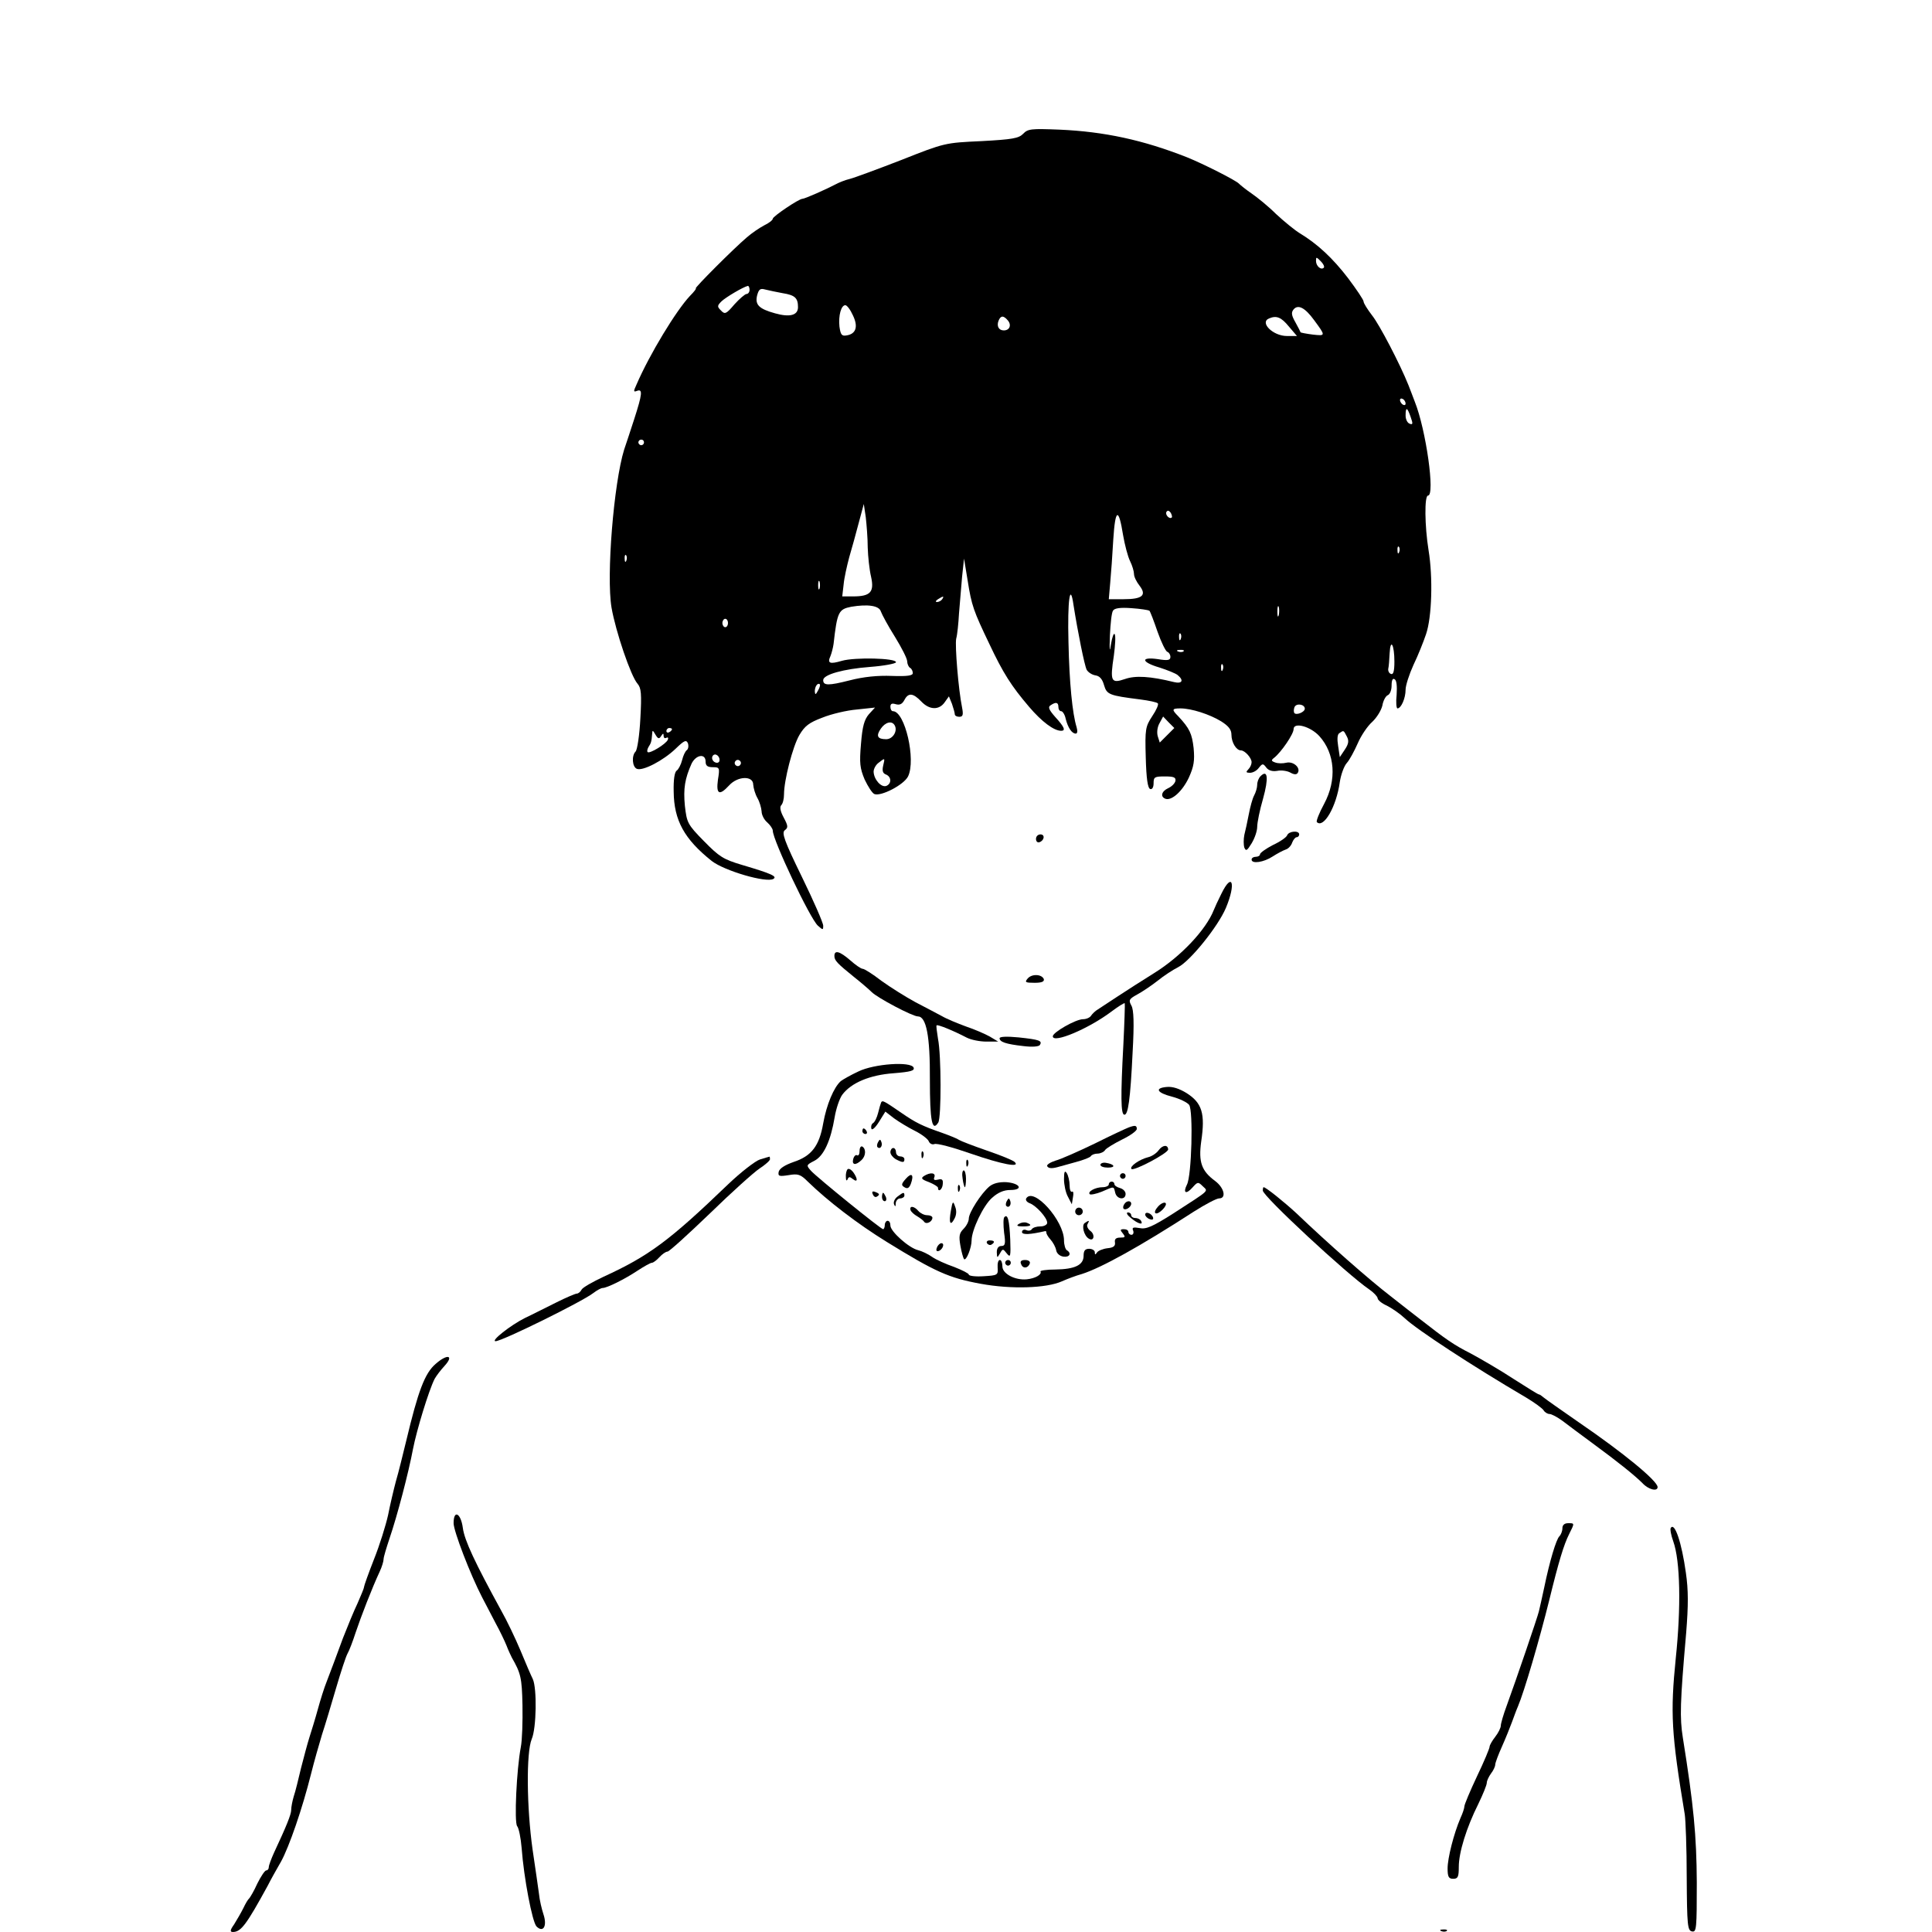 <?xml version="1.0" standalone="no"?>
<!DOCTYPE svg PUBLIC "-//W3C//DTD SVG 20010904//EN"
 "http://www.w3.org/TR/2001/REC-SVG-20010904/DTD/svg10.dtd">
<svg version="1.0" xmlns="http://www.w3.org/2000/svg"
 width="690pt" height="690pt" viewBox="0 0 690 690"
 preserveAspectRatio="xMidYMid meet">
<g transform="translate(0,690) scale(0.1,-0.1)"
fill="#000000" stroke="none">
<path d="M3654 6422 c-16 -16 -38 -20 -149 -26 -130 -6 -131 -6 -285 -67 -85
-33 -169 -64 -185 -68 -17 -4 -39 -13 -50 -19 -34 -18 -111 -52 -119 -52 -13
0 -106 -63 -106 -71 0 -5 -14 -16 -31 -24 -17 -9 -45 -28 -62 -43 -46 -39
-189 -182 -182 -182 3 0 -6 -12 -21 -27 -49 -52 -144 -208 -191 -317 -11 -24
-11 -27 2 -22 21 8 19 -11 -10 -101 -14 -43 -30 -92 -36 -109 -37 -120 -64
-450 -45 -564 15 -86 69 -245 93 -272 13 -15 15 -36 10 -124 -3 -59 -11 -112
-17 -118 -15 -15 -12 -56 5 -62 21 -8 93 29 138 72 31 30 38 33 44 19 3 -10 1
-20 -4 -24 -5 -3 -13 -19 -17 -36 -4 -16 -13 -33 -19 -37 -8 -5 -12 -33 -11
-75 1 -103 38 -170 136 -248 45 -35 195 -79 220 -64 15 9 -7 19 -112 50 -67
20 -81 29 -136 85 -59 60 -61 66 -68 126 -6 62 0 97 24 151 16 32 50 37 50 7
0 -15 7 -20 26 -20 24 0 25 -2 18 -45 -7 -52 5 -58 40 -20 31 34 86 35 86 3 1
-13 7 -34 15 -48 8 -14 14 -35 15 -48 0 -12 9 -30 20 -39 11 -10 20 -23 20
-30 0 -33 133 -314 161 -339 18 -16 19 -16 19 0 0 10 -34 88 -76 174 -64 131
-73 158 -61 167 12 9 12 15 -4 45 -12 22 -15 38 -9 44 6 6 10 23 10 39 0 50
31 171 55 212 19 32 34 44 82 62 32 13 87 26 123 29 l65 7 -22 -24 c-16 -19
-23 -42 -28 -105 -6 -70 -4 -87 13 -128 12 -25 27 -49 35 -52 24 -9 105 33
120 63 29 59 -11 233 -54 233 -5 0 -9 7 -9 16 0 11 6 13 19 9 14 -4 23 0 31
15 14 27 31 25 60 -5 29 -31 64 -32 84 -3 l15 21 11 -27 c5 -15 10 -32 10 -37
0 -5 7 -9 16 -9 13 0 15 7 10 33 -13 63 -26 222 -21 246 4 14 8 54 10 90 3 36
8 95 11 131 l7 65 13 -79 c14 -89 21 -108 77 -225 50 -106 79 -151 142 -225
46 -54 89 -86 115 -86 17 0 11 14 -21 49 -23 26 -27 36 -17 42 19 13 28 11 28
-6 0 -8 4 -15 10 -15 5 0 13 -12 16 -27 8 -32 22 -53 36 -53 6 0 7 9 3 23 -15
48 -26 159 -29 303 -4 151 6 218 18 133 15 -95 39 -215 47 -231 5 -9 19 -18
31 -20 15 -2 25 -13 31 -35 10 -34 19 -37 129 -51 31 -4 60 -10 63 -14 4 -3
-5 -24 -20 -46 -24 -37 -26 -45 -23 -147 2 -76 7 -110 16 -113 7 -2 12 6 12
21 0 22 4 24 40 24 32 0 40 -3 38 -16 -2 -9 -13 -20 -26 -26 -24 -11 -29 -31
-9 -38 22 -7 60 27 83 76 18 40 21 60 17 105 -6 52 -14 70 -55 114 -24 24 -23
28 8 28 39 0 104 -21 145 -46 27 -17 37 -30 37 -48 0 -27 17 -56 34 -56 14 0
38 -27 38 -42 0 -8 -5 -19 -12 -26 -9 -9 -8 -12 6 -12 11 0 25 8 32 18 13 16
15 16 27 0 8 -10 22 -14 39 -11 14 3 35 0 46 -6 14 -8 23 -8 27 -1 11 18 -16
42 -41 36 -12 -3 -30 -3 -40 1 -14 5 -15 8 -3 17 25 20 69 84 69 102 0 26 60
10 92 -25 56 -62 63 -156 17 -242 -18 -33 -29 -62 -26 -65 24 -24 70 55 82
143 4 26 15 57 25 68 10 11 27 43 39 70 12 28 35 62 52 77 16 15 32 41 36 58
3 18 12 34 19 37 8 3 14 18 14 35 0 19 4 27 11 22 7 -4 9 -25 7 -55 -3 -27 -1
-49 3 -49 13 0 29 36 29 67 0 15 13 55 28 88 16 33 36 83 45 110 21 61 25 203
9 300 -14 87 -15 195 -2 195 26 0 -7 235 -47 335 -8 22 -19 49 -23 60 -30 75
-104 217 -130 249 -16 21 -30 43 -30 49 0 6 -25 43 -55 83 -55 72 -110 123
-173 161 -18 11 -56 42 -85 69 -28 28 -68 60 -87 73 -19 13 -39 29 -45 35 -11
12 -128 71 -185 94 -157 62 -296 92 -456 99 -101 4 -113 3 -130 -15z m1074
-478 c-10 -10 -28 6 -28 24 0 15 1 15 17 -1 9 -9 14 -19 11 -23z m-2051 -79
c0 -8 -5 -15 -11 -15 -5 0 -25 -17 -43 -37 -29 -34 -34 -37 -48 -22 -14 14
-14 17 2 33 16 15 77 51 94 55 3 0 6 -6 6 -14z m118 -12 c44 -7 55 -17 55 -50
0 -29 -29 -37 -82 -22 -58 16 -72 31 -64 64 6 22 11 26 29 21 12 -3 40 -9 62
-13z m251 -79 c20 -41 11 -67 -23 -72 -17 -3 -21 3 -25 32 -4 39 6 76 21 76 6
0 18 -16 27 -36z m1647 -17 c42 -57 42 -57 -4 -52 -24 3 -43 7 -44 8 0 1 -8
17 -18 35 -15 26 -16 36 -7 47 16 19 41 6 73 -38z m-1093 -2 c13 -16 6 -35
-15 -35 -18 0 -26 15 -19 34 8 20 18 20 34 1z m1003 -21 l29 -34 -36 0 c-50 0
-99 49 -63 63 26 11 43 4 70 -29z m417 -275 c0 -6 -4 -7 -10 -4 -5 3 -10 11
-10 16 0 6 5 7 10 4 6 -3 10 -11 10 -16z m18 -48 c9 -25 8 -29 -4 -24 -8 3
-14 16 -14 29 0 32 6 30 18 -5z m-2738 -91 c0 -5 -4 -10 -10 -10 -5 0 -10 5
-10 10 0 6 5 10 10 10 6 0 10 -4 10 -10z m799 -375 c1 -33 6 -80 12 -105 12
-54 -2 -70 -64 -70 l-39 0 5 43 c2 23 12 67 20 97 9 30 24 85 34 123 l18 67 7
-47 c3 -27 7 -75 7 -108z m1086 107 c-8 -8 -25 10 -19 20 4 6 9 5 15 -3 4 -7
6 -15 4 -17z m-174 -63 c6 -35 17 -77 25 -93 8 -16 14 -37 14 -46 0 -10 9 -28
20 -42 26 -34 10 -48 -57 -48 l-53 0 5 58 c3 31 8 101 11 155 7 111 19 116 35
16z m986 -61 c-3 -8 -6 -5 -6 6 -1 11 2 17 5 13 3 -3 4 -12 1 -19z m-2760 -30
c-3 -8 -6 -5 -6 6 -1 11 2 17 5 13 3 -3 4 -12 1 -19z m690 -100 c-3 -7 -5 -2
-5 12 0 14 2 19 5 13 2 -7 2 -19 0 -25z m438 -38 c-3 -5 -12 -10 -18 -10 -7 0
-6 4 3 10 19 12 23 12 15 0z m-219 -44 c4 -11 26 -52 50 -90 24 -39 44 -78 44
-88 0 -9 5 -20 10 -23 6 -3 10 -12 10 -19 0 -9 -20 -12 -75 -10 -50 2 -101 -3
-151 -16 -75 -19 -94 -19 -94 1 0 20 74 40 166 47 52 4 94 12 94 17 0 15 -148
18 -193 5 -44 -13 -53 -9 -41 17 4 10 9 29 11 43 13 115 18 124 63 133 60 10
100 4 106 -17z m1421 -13 c-3 -10 -5 -4 -5 12 0 17 2 24 5 18 2 -7 2 -21 0
-30z m-462 16 c3 -3 16 -37 29 -75 13 -37 29 -70 35 -72 6 -2 11 -10 11 -18 0
-12 -9 -14 -45 -8 -63 9 -59 -11 6 -30 28 -9 58 -21 65 -27 23 -19 16 -32 -13
-25 -85 21 -138 24 -175 11 -50 -17 -54 -9 -40 83 5 37 7 72 3 77 -3 6 -9 -10
-13 -35 -5 -33 -6 -25 -4 31 2 42 6 81 11 88 5 9 26 12 66 9 32 -2 61 -7 64
-9z m-1505 -44 c0 -8 -4 -15 -10 -15 -5 0 -10 7 -10 15 0 8 5 15 10 15 6 0 10
-7 10 -15z m1617 -57 c-3 -8 -6 -5 -6 6 -1 11 2 17 5 13 3 -3 4 -12 1 -19z
m763 -81 c0 -35 -4 -47 -12 -44 -7 2 -11 11 -10 18 2 8 4 33 5 56 3 56 17 30
17 -30z m-753 37 c-3 -3 -12 -4 -19 -1 -8 3 -5 6 6 6 11 1 17 -2 13 -5z m140
-66 c-3 -8 -6 -5 -6 6 -1 11 2 17 5 13 3 -3 4 -12 1 -19z m-1446 -75 c-8 -15
-10 -15 -11 -2 0 17 10 32 18 25 2 -3 -1 -13 -7 -23z m1739 -64 c0 -12 -29
-24 -37 -16 -3 4 -3 13 0 21 6 16 37 11 37 -5z m-492 -95 l-26 -26 -7 22 c-4
13 -2 33 6 47 l13 24 20 -21 20 -20 -26 -26z m-973 36 c12 -20 -6 -50 -30 -50
-32 0 -37 12 -19 38 16 23 39 29 49 12z m-795 -14 c0 -3 -4 -8 -10 -11 -5 -3
-10 -1 -10 4 0 6 5 11 10 11 6 0 10 -2 10 -4z m-39 -25 c7 11 9 11 9 1 0 -7 4
-10 10 -7 5 3 8 0 5 -7 -6 -15 -65 -51 -72 -44 -3 3 -1 11 3 18 9 14 11 19 13
46 1 16 2 15 12 -2 9 -15 13 -16 20 -5z m2449 -1 c8 -15 7 -26 -7 -47 l-18
-27 -6 40 c-4 25 -3 42 5 46 15 10 14 11 26 -12z m-2241 -89 c-3 -6 -10 -7
-18 -2 -7 5 -10 14 -6 21 9 14 29 -2 24 -19z m75 -12 c-3 -5 -10 -7 -15 -3 -5
3 -7 10 -3 15 3 5 10 7 15 3 5 -3 7 -10 3 -15z m510 -4 c-4 -18 -1 -27 10 -31
20 -8 21 -33 1 -41 -18 -6 -44 23 -45 51 0 10 8 25 18 32 23 18 23 18 16 -11z"/>
<path d="M4502 4128 c-7 -7 -12 -20 -12 -31 0 -10 -5 -27 -11 -38 -6 -11 -14
-41 -19 -67 -5 -26 -12 -59 -16 -74 -3 -15 -3 -35 0 -45 6 -14 10 -11 26 15
11 18 20 44 20 59 0 15 9 60 21 101 20 72 17 106 -9 80z"/>
<path d="M4597 3917 c-2 -7 -25 -23 -51 -35 -25 -13 -46 -28 -46 -33 0 -5 -7
-9 -15 -9 -8 0 -15 -4 -15 -10 0 -16 43 -10 75 11 17 11 38 22 47 25 10 3 20
15 23 25 4 10 11 19 16 19 5 0 9 5 9 10 0 15 -37 12 -43 -3z"/>
<path d="M3700 3904 c0 -9 5 -14 12 -12 18 6 21 28 4 28 -9 0 -16 -7 -16 -16z"/>
<path d="M4362 3708 c-12 -24 -24 -50 -27 -58 -28 -71 -118 -166 -211 -224
-43 -27 -103 -65 -133 -85 -30 -20 -61 -40 -70 -46 -9 -5 -20 -16 -24 -22 -4
-7 -17 -13 -29 -13 -26 0 -108 -47 -108 -61 0 -27 128 27 209 88 24 18 46 32
48 30 1 -2 -1 -68 -5 -148 -10 -185 -9 -248 3 -250 14 -3 22 55 30 222 6 105
4 152 -4 167 -11 20 -9 24 20 40 17 9 50 31 73 49 22 18 56 40 74 49 43 22
142 145 170 211 37 88 23 131 -16 51z"/>
<path d="M2980 3486 c0 -16 9 -26 71 -76 24 -19 52 -43 62 -53 21 -21 146 -87
165 -87 30 0 44 -69 43 -226 0 -148 8 -188 30 -153 11 18 11 240 -1 299 -4 25
-7 47 -5 48 4 4 60 -19 108 -44 16 -8 47 -14 70 -14 l42 0 -30 18 c-16 9 -55
26 -85 36 -30 11 -69 27 -86 37 -18 10 -61 32 -95 50 -35 19 -89 53 -121 76
-31 24 -61 43 -67 43 -6 0 -26 14 -44 30 -38 33 -57 38 -57 16z"/>
<path d="M3670 3405 c-11 -13 -8 -15 25 -15 25 0 35 4 33 13 -7 18 -43 20 -58
2z"/>
<path d="M3570 3192 c0 -13 22 -21 85 -28 32 -4 55 -2 59 4 9 15 -1 19 -76 27
-42 4 -68 3 -68 -3z"/>
<path d="M3065 3073 c-26 -12 -54 -28 -62 -34 -25 -22 -51 -84 -63 -151 -14
-81 -42 -117 -106 -138 -31 -11 -50 -23 -53 -35 -3 -16 2 -17 35 -12 34 6 43
3 69 -23 71 -69 176 -150 283 -216 172 -106 220 -128 335 -149 109 -20 234
-16 290 9 18 8 49 20 71 26 69 22 207 98 400 223 41 26 81 47 90 47 27 0 18
38 -14 62 -49 36 -60 68 -50 141 15 100 3 138 -52 173 -26 16 -50 24 -71 22
-45 -4 -35 -21 20 -35 26 -7 53 -20 60 -29 15 -21 9 -254 -8 -285 -15 -30 -3
-36 20 -10 18 20 20 21 36 5 20 -20 31 -10 -105 -98 -74 -47 -97 -57 -120 -52
-23 4 -28 2 -23 -9 3 -8 0 -15 -6 -15 -6 0 -11 5 -11 10 0 6 -7 10 -16 10 -14
0 -14 -3 -4 -15 10 -13 9 -15 -9 -15 -15 0 -21 -5 -19 -17 2 -13 -5 -19 -27
-21 -16 -2 -33 -9 -37 -15 -6 -9 -8 -9 -8 1 0 6 -9 12 -20 12 -15 0 -20 -7
-20 -25 0 -33 -31 -48 -101 -49 -32 0 -55 -4 -53 -7 6 -11 -19 -25 -49 -28
-42 -4 -87 20 -87 46 0 13 -4 23 -9 23 -6 0 -9 -12 -8 -27 2 -27 0 -28 -50
-31 -29 -2 -53 1 -53 6 0 4 -24 16 -52 27 -29 10 -65 26 -79 36 -14 10 -37 21
-50 24 -33 8 -99 67 -99 88 0 10 -4 17 -10 17 -5 0 -10 -7 -10 -15 0 -8 -3
-15 -6 -15 -8 0 -235 184 -257 208 -18 20 -18 21 11 36 34 17 59 72 73 156 5
30 17 66 27 80 32 43 99 71 184 77 61 5 75 9 71 20 -9 23 -141 14 -198 -14z"/>
<path d="M3147 2963 c-2 -5 -7 -21 -11 -38 -4 -16 -12 -33 -18 -36 -6 -4 -8
-13 -6 -20 2 -7 14 3 27 24 l23 37 31 -24 c18 -13 51 -33 75 -45 24 -12 46
-29 49 -37 3 -8 12 -13 20 -10 8 4 67 -12 130 -34 113 -39 178 -51 157 -30 -6
6 -50 24 -100 41 -49 17 -93 34 -99 38 -5 4 -32 15 -60 25 -72 25 -94 36 -145
71 -64 44 -68 46 -73 38z"/>
<path d="M4030 2873 c-8 -3 -62 -28 -120 -57 -58 -28 -121 -56 -140 -61 -19
-6 -33 -15 -30 -20 5 -9 19 -9 45 -1 6 1 31 9 58 16 26 7 50 16 53 21 3 5 14
9 24 9 10 0 23 6 27 13 4 6 32 23 60 37 29 14 53 31 53 38 0 13 -6 14 -30 5z"/>
<path d="M3080 2860 c0 -5 5 -10 11 -10 5 0 7 5 4 10 -3 6 -8 10 -11 10 -2 0
-4 -4 -4 -10z"/>
<path d="M3136 2821 c-4 -7 -5 -15 -2 -18 9 -9 19 4 14 18 -4 11 -6 11 -12 0z"/>
<path d="M3070 2790 c0 -12 -4 -19 -9 -16 -5 3 -11 -3 -14 -14 -5 -21 9 -23
30 -3 15 14 17 39 3 48 -5 3 -10 -3 -10 -15z"/>
<path d="M4138 2792 c-7 -10 -24 -22 -38 -25 -31 -8 -67 -33 -59 -42 9 -8 132
57 131 70 -1 18 -20 16 -34 -3z"/>
<path d="M3180 2785 c0 -8 9 -19 19 -25 25 -13 31 -13 31 0 0 6 -7 10 -15 10
-8 0 -15 7 -15 15 0 8 -4 15 -10 15 -5 0 -10 -7 -10 -15z"/>
<path d="M3291 2774 c0 -11 3 -14 6 -6 3 7 2 16 -1 19 -3 4 -6 -2 -5 -13z"/>
<path d="M2714 2759 c-16 -5 -68 -45 -115 -90 -208 -200 -282 -255 -444 -329
-38 -18 -74 -38 -78 -46 -4 -8 -12 -14 -17 -14 -5 0 -38 -14 -72 -31 -35 -17
-85 -43 -113 -56 -52 -26 -124 -83 -105 -83 23 0 309 141 349 172 13 10 28 18
33 18 16 0 80 32 125 62 23 15 46 28 51 28 5 0 17 9 27 20 10 11 23 20 29 20
6 0 74 62 151 136 77 75 157 147 178 161 20 13 37 28 37 33 0 6 -1 10 -2 9 -2
0 -17 -5 -34 -10z"/>
<path d="M3451 2744 c0 -11 3 -14 6 -6 3 7 2 16 -1 19 -3 4 -6 -2 -5 -13z"/>
<path d="M3930 2740 c0 -6 12 -10 27 -10 29 0 24 12 -7 17 -11 2 -20 -2 -20
-7z"/>
<path d="M3027 2724 c-4 -4 -7 -17 -6 -28 0 -12 3 -15 6 -8 4 10 8 10 19 1 18
-14 18 1 1 25 -7 9 -16 14 -20 10z"/>
<path d="M3438 2690 c2 -16 6 -30 8 -30 2 0 4 14 4 30 0 17 -4 30 -8 30 -5 0
-7 -13 -4 -30z"/>
<path d="M3800 2689 c0 -20 6 -49 14 -63 l14 -27 4 25 c3 14 1 23 -3 20 -5 -3
-9 7 -9 23 0 15 -5 35 -10 43 -7 11 -10 6 -10 -21z"/>
<path d="M3235 2690 c-16 -18 -17 -23 -5 -30 11 -7 17 -3 23 12 12 33 3 42
-18 18z"/>
<path d="M3300 2700 c-12 -8 -9 -12 18 -22 17 -7 32 -16 32 -20 0 -18 16 -6
17 13 2 16 -3 20 -17 16 -13 -3 -17 -1 -13 9 6 16 -15 18 -37 4z"/>
<path d="M4000 2700 c0 -5 5 -10 10 -10 6 0 10 5 10 10 0 6 -4 10 -10 10 -5 0
-10 -4 -10 -10z"/>
<path d="M3534 2663 c-30 -25 -74 -94 -74 -115 0 -10 -8 -26 -19 -37 -15 -15
-17 -26 -11 -60 4 -23 10 -44 13 -48 8 -7 27 41 27 67 0 37 42 125 73 152 21
19 42 28 65 28 48 0 36 24 -14 28 -26 1 -46 -4 -60 -15z"/>
<path d="M3960 2670 c0 -5 -10 -10 -22 -10 -26 0 -55 -16 -46 -25 3 -3 23 1
43 9 46 20 42 20 48 -4 6 -24 37 -27 37 -4 0 9 -9 18 -20 21 -11 3 -20 9 -20
14 0 5 -4 9 -10 9 -5 0 -10 -4 -10 -10z"/>
<path d="M3421 2654 c0 -11 3 -14 6 -6 3 7 2 16 -1 19 -3 4 -6 -2 -5 -13z"/>
<path d="M4510 2648 c0 -20 303 -301 380 -353 16 -11 29 -25 30 -31 0 -7 15
-19 33 -27 18 -9 47 -29 64 -45 42 -40 242 -171 433 -283 30 -18 59 -39 63
-46 4 -7 14 -13 21 -13 7 0 28 -11 47 -25 19 -15 67 -50 106 -79 94 -69 152
-116 179 -143 21 -23 54 -31 54 -14 0 22 -123 123 -281 231 -62 43 -119 83
-126 89 -7 6 -14 11 -17 11 -3 0 -43 25 -90 55 -47 31 -116 71 -153 91 -61 31
-87 49 -183 124 -14 11 -61 47 -105 82 -73 56 -221 186 -335 295 -41 38 -109
93 -117 93 -2 0 -3 -6 -3 -12z"/>
<path d="M3117 2635 c3 -8 9 -12 14 -9 12 7 11 11 -5 17 -10 4 -13 1 -9 -8z"/>
<path d="M3150 2625 c0 -8 4 -15 10 -15 5 0 7 7 4 15 -4 8 -8 15 -10 15 -2 0
-4 -7 -4 -15z"/>
<path d="M3206 2627 c-11 -8 -16 -20 -13 -28 4 -10 6 -9 6 4 1 9 8 17 16 17 8
0 15 5 15 10 0 13 -3 13 -24 -3z"/>
<path d="M3665 2620 c-3 -6 2 -13 12 -17 23 -8 63 -52 63 -70 0 -7 -11 -13
-24 -13 -14 0 -27 -4 -31 -10 -3 -5 -12 -7 -20 -3 -8 3 -15 0 -15 -7 0 -11 30
-9 82 3 3 1 5 -1 5 -4 -1 -4 5 -15 14 -25 10 -11 19 -28 21 -39 2 -12 13 -21
26 -23 22 -3 30 12 12 23 -5 3 -10 19 -10 35 0 71 -109 192 -135 150z"/>
<path d="M3596 2611 c-4 -7 -5 -15 -2 -18 9 -9 19 4 14 18 -4 11 -6 11 -12 0z"/>
<path d="M3396 2576 c-8 -44 -2 -57 13 -28 7 13 8 29 2 43 -7 21 -9 20 -15
-15z"/>
<path d="M4015 2599 c-4 -6 -5 -13 -2 -16 7 -7 27 6 27 18 0 12 -17 12 -25 -2z"/>
<path d="M4136 2591 c-10 -11 -14 -21 -9 -24 11 -6 46 30 35 37 -5 3 -17 -3
-26 -13z"/>
<path d="M3252 2578 c2 -6 13 -16 24 -22 10 -6 22 -15 25 -20 8 -10 29 1 29
15 0 5 -8 9 -19 9 -10 0 -24 7 -31 15 -15 18 -33 20 -28 3z"/>
<path d="M3840 2573 c0 -7 6 -13 13 -13 8 0 14 6 14 13 0 8 -6 14 -14 14 -7 0
-13 -6 -13 -14z"/>
<path d="M4039 2550 c25 -21 46 -27 36 -10 -3 6 -13 10 -21 10 -8 0 -14 5 -14
10 0 6 -6 10 -12 10 -7 -1 -2 -10 11 -20z"/>
<path d="M4090 2562 c0 -5 7 -13 16 -16 10 -4 14 -1 12 6 -5 15 -28 23 -28 10z"/>
<path d="M3587 2553 c-4 -3 -4 -28 -1 -55 6 -40 4 -48 -10 -48 -10 0 -16 -8
-16 -22 1 -21 1 -22 11 -5 10 18 11 18 25 0 13 -16 14 -10 12 50 -3 69 -9 93
-21 80z"/>
<path d="M3639 2529 c-10 -6 -7 -9 14 -9 29 0 35 5 14 13 -8 3 -20 1 -28 -4z"/>
<path d="M3874 2532 c-12 -8 -3 -46 15 -56 18 -11 23 15 5 28 -9 7 -14 18 -10
24 8 14 6 15 -10 4z"/>
<path d="M3525 2460 c4 -6 11 -8 16 -5 14 9 11 15 -7 15 -8 0 -12 -5 -9 -10z"/>
<path d="M3346 2444 c-4 -10 -1 -14 6 -12 15 5 23 28 10 28 -5 0 -13 -7 -16
-16z"/>
<path d="M3590 2390 c0 -5 5 -10 10 -10 6 0 10 5 10 10 0 6 -4 10 -10 10 -5 0
-10 -4 -10 -10z"/>
<path d="M3647 2385 c6 -17 25 -15 31 3 2 7 -5 12 -17 12 -14 0 -19 -5 -14
-15z"/>
<path d="M1556 2029 c-39 -33 -63 -98 -105 -274 -12 -49 -28 -115 -37 -145 -8
-30 -21 -85 -28 -121 -8 -36 -30 -107 -50 -157 -20 -51 -36 -96 -36 -100 0 -5
-11 -30 -23 -58 -13 -27 -36 -83 -52 -124 -30 -81 -35 -95 -58 -155 -9 -22
-23 -67 -32 -100 -9 -33 -23 -78 -30 -100 -7 -22 -20 -71 -30 -110 -9 -38 -20
-84 -26 -101 -5 -17 -9 -38 -9 -48 0 -16 -17 -58 -61 -152 -10 -22 -19 -46
-19 -52 0 -7 -4 -12 -9 -12 -5 0 -19 -21 -32 -47 -12 -27 -26 -50 -29 -53 -4
-3 -13 -18 -21 -35 -8 -16 -23 -42 -33 -58 -15 -21 -15 -27 -4 -27 29 0 49 28
124 165 11 22 33 61 48 87 29 53 76 189 107 313 11 44 29 107 39 140 11 33 33
107 50 165 17 58 35 113 41 124 6 10 19 44 29 75 19 57 59 160 86 218 8 17 14
37 14 45 0 7 10 40 21 73 28 82 68 235 84 320 13 67 56 208 77 250 6 11 22 32
35 46 36 39 11 45 -31 8z"/>
<path d="M1620 1460 c0 -28 59 -182 102 -265 12 -22 33 -64 48 -92 16 -29 33
-65 39 -80 6 -16 15 -35 19 -43 32 -56 36 -72 38 -170 1 -58 -1 -125 -6 -150
-15 -79 -24 -268 -13 -282 6 -7 13 -42 16 -78 8 -108 38 -264 53 -280 24 -24
39 1 25 43 -6 18 -14 51 -16 73 -3 21 -13 93 -23 159 -21 149 -23 346 -3 394
17 39 19 181 4 214 -6 12 -26 58 -44 102 -18 43 -49 108 -69 143 -93 170 -131
250 -137 295 -7 53 -33 67 -33 17z"/>
<path d="M5580 1442 c0 -10 -5 -23 -11 -29 -11 -11 -34 -86 -54 -183 -8 -36
-16 -74 -19 -85 -5 -21 -80 -241 -115 -337 -12 -32 -21 -64 -21 -71 0 -8 -9
-26 -20 -40 -11 -14 -20 -30 -20 -35 0 -6 -20 -54 -45 -106 -25 -53 -45 -101
-45 -107 0 -6 -6 -25 -14 -42 -24 -56 -46 -143 -46 -180 0 -30 4 -37 20 -37
17 0 20 7 20 43 0 51 27 139 70 225 16 33 30 67 30 75 0 7 7 22 15 33 8 10 15
25 15 31 0 7 11 36 24 65 13 29 29 69 36 88 7 19 16 44 21 55 23 54 77 239
112 380 34 139 52 198 71 236 20 40 20 39 -4 39 -13 0 -20 -7 -20 -18z"/>
<path d="M5967 1443 c-3 -4 1 -26 9 -48 25 -70 28 -235 9 -416 -20 -198 -16
-270 32 -559 3 -19 7 -120 7 -225 1 -172 3 -190 19 -193 16 -3 17 10 17 175
-1 168 -11 274 -50 518 -11 70 -10 122 12 373 8 100 8 153 -1 215 -15 108 -40
182 -54 160z"/>
<path d="M5148 3 c7 -3 16 -2 19 1 4 3 -2 6 -13 5 -11 0 -14 -3 -6 -6z"/>
</g>
</svg>
